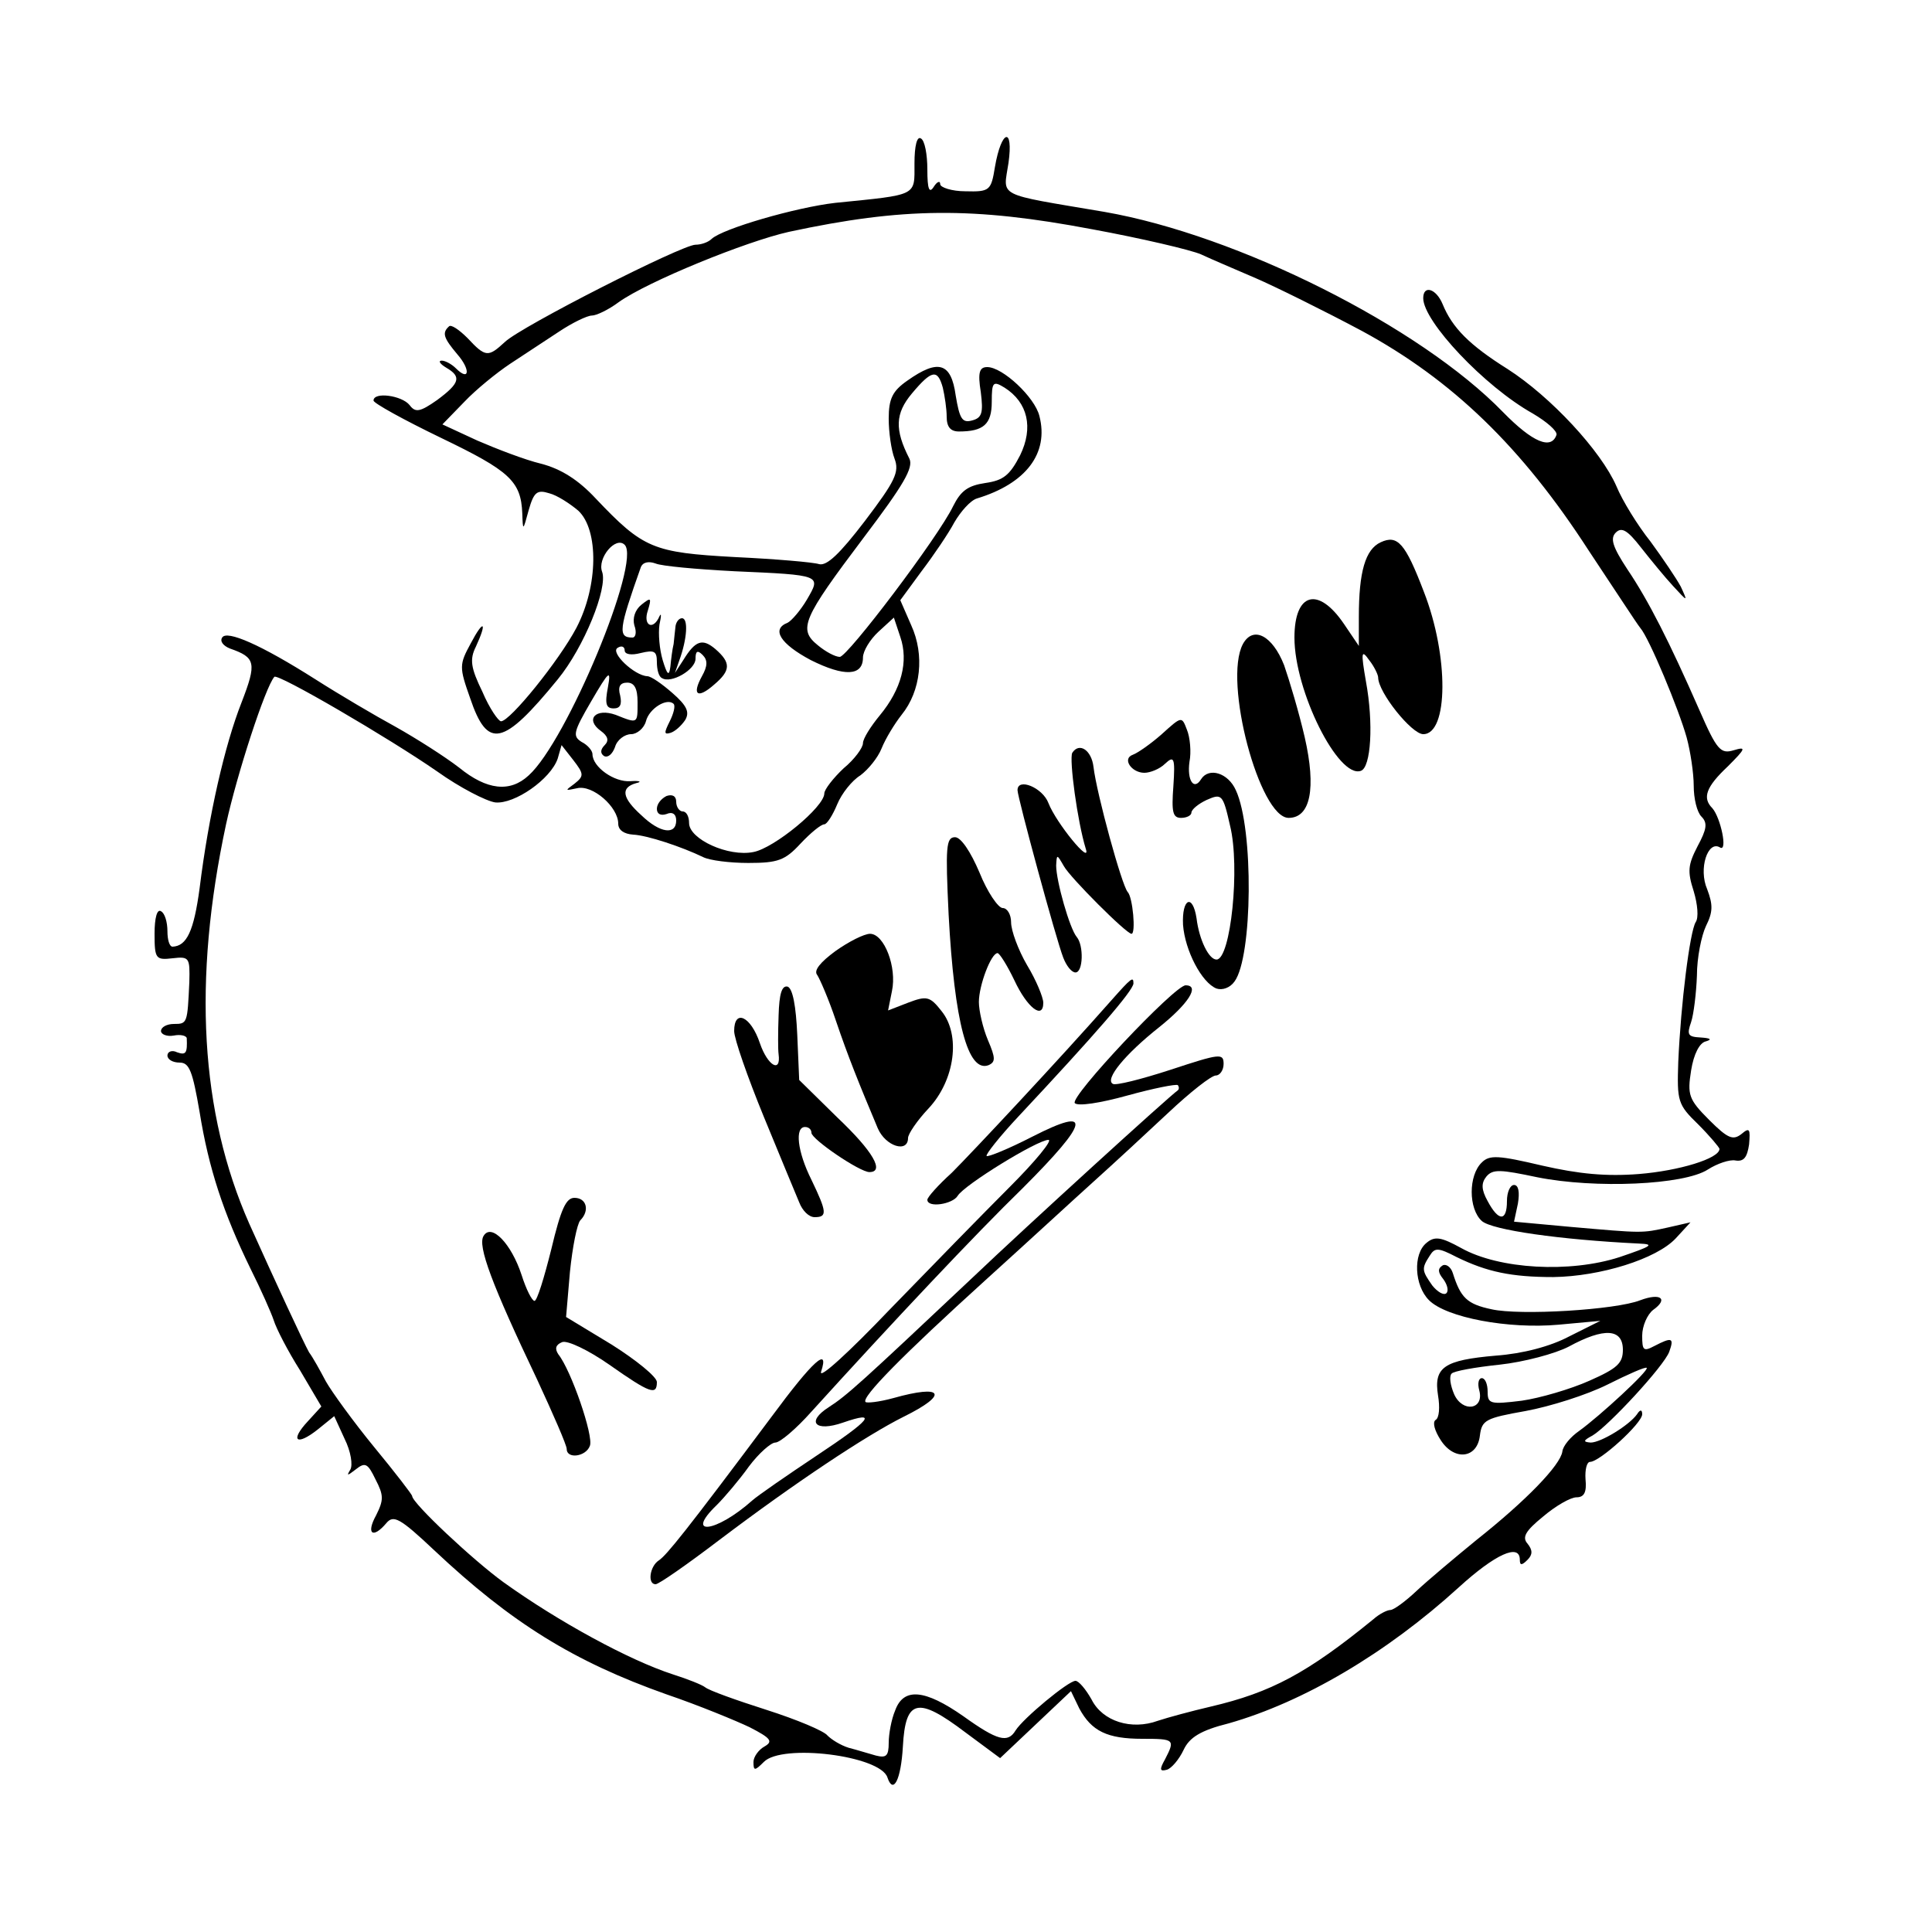 <?xml version="1.0" standalone="no"?>
<!DOCTYPE svg PUBLIC "-//W3C//DTD SVG 20010904//EN"
 "http://www.w3.org/TR/2001/REC-SVG-20010904/DTD/svg10.dtd">
<svg version="1.0" xmlns="http://www.w3.org/2000/svg"
 width="300pt" height="300pt" viewBox="0 0 300 300"
 preserveAspectRatio="xMidYMid meet">
<g transform="translate(0,300) scale(0.1,-0.1)"
fill="#000000" stroke="none">
<path d="M1420 2746 c0 -51 6 -48 -123 -61 -61 -7 -175 -40 -192 -56 -5 -5
-16 -9 -25 -9 -21 0 -271 -127 -296 -151 -26 -24 -30 -24 -58 6 -13 13 -26 22
-29 18 -11 -10 -8 -18 13 -43 21 -24 19 -43 -2 -22 -7 7 -17 12 -22 12 -6 0
-3 -5 7 -11 24 -14 21 -24 -14 -50 -27 -19 -34 -20 -43 -8 -12 15 -56 21 -56
7 0 -4 47 -30 105 -58 106 -51 124 -67 126 -117 1 -28 1 -28 10 5 8 28 13 32
32 26 12 -3 32 -16 45 -27 32 -30 31 -117 -3 -182 -27 -51 -103 -145 -117
-145 -4 0 -18 20 -29 46 -18 37 -20 50 -10 70 18 39 12 43 -8 5 -18 -33 -18
-37 -1 -85 27 -80 51 -75 136 29 41 50 78 142 69 167 -8 21 21 56 35 42 26
-26 -90 -305 -149 -358 -29 -27 -65 -23 -108 12 -22 17 -66 45 -98 63 -33 18
-89 51 -125 74 -85 54 -138 77 -145 65 -4 -6 2 -13 12 -17 40 -14 42 -22 18
-84 -26 -66 -51 -175 -65 -288 -9 -67 -20 -90 -42 -91 -5 0 -8 11 -8 24 0 14
-4 28 -10 31 -6 4 -10 -10 -10 -35 0 -39 2 -41 28 -38 26 3 27 1 26 -37 -3
-64 -3 -65 -24 -65 -11 0 -20 -5 -20 -11 0 -5 9 -9 20 -7 10 2 19 0 20 -4 1
-23 -1 -27 -15 -22 -8 4 -15 1 -15 -5 0 -6 8 -11 19 -11 15 0 20 -13 31 -77
14 -87 37 -157 79 -243 16 -32 32 -68 36 -80 4 -13 22 -48 41 -78 l33 -56 -21
-23 c-28 -30 -18 -39 15 -13 l26 21 16 -35 c10 -20 13 -41 9 -48 -6 -10 -5
-10 8 0 15 12 19 10 31 -15 13 -25 13 -32 1 -56 -16 -29 -5 -37 16 -12 11 13
21 8 74 -42 120 -113 217 -173 361 -224 50 -17 108 -41 129 -51 33 -17 37 -22
23 -30 -9 -5 -17 -16 -17 -24 0 -14 2 -14 16 0 28 29 181 10 192 -24 9 -27 21
-4 24 48 4 74 23 78 97 22 l54 -40 55 52 55 52 13 -27 c19 -35 43 -47 98 -47
50 0 51 -1 35 -32 -9 -16 -8 -19 3 -16 7 2 19 16 26 31 9 19 26 30 70 41 116
33 245 109 357 211 57 52 95 69 95 43 0 -9 3 -9 12 0 8 8 8 15 0 25 -9 10 -3
20 24 42 20 17 43 30 52 30 12 0 16 8 14 28 -1 15 2 27 7 27 15 0 81 60 81 74
0 7 -3 8 -8 0 -12 -17 -56 -44 -72 -44 -12 1 -12 3 3 11 25 15 111 108 119
130 8 22 4 23 -23 9 -17 -9 -19 -7 -19 16 0 15 8 33 17 40 24 17 12 27 -20 15
-38 -15 -187 -24 -231 -14 -38 8 -48 18 -60 56 -3 10 -11 15 -16 12 -8 -5 -7
-11 1 -21 6 -8 9 -18 5 -22 -4 -4 -14 2 -22 12 -16 23 -17 26 -4 46 8 13 13
13 42 -2 47 -23 85 -31 150 -31 73 1 160 28 190 60 l23 25 -35 -8 c-41 -9 -38
-9 -152 1 l-87 8 6 28 c3 18 1 29 -6 29 -6 0 -11 -11 -11 -25 0 -32 -13 -32
-30 0 -10 18 -10 28 -2 38 10 12 22 11 79 -1 90 -18 228 -12 265 12 14 9 34
16 43 14 13 -2 18 5 21 25 2 24 1 27 -12 16 -13 -10 -21 -7 -50 22 -32 32 -34
39 -28 77 4 25 13 43 23 45 10 3 7 5 -8 6 -20 1 -22 4 -15 24 4 12 8 45 9 72
0 28 7 62 14 77 11 22 11 33 2 57 -14 32 1 77 20 65 12 -7 1 46 -12 61 -16 16
-10 33 24 65 28 28 29 31 9 25 -20 -6 -26 0 -53 62 -47 107 -79 170 -112 219
-23 35 -27 48 -18 57 9 9 18 4 39 -23 15 -19 37 -46 50 -60 23 -25 23 -25 12
-1 -7 13 -28 44 -47 70 -20 25 -44 64 -53 86 -24 55 -102 139 -169 182 -59 37
-86 64 -101 101 -10 24 -30 30 -30 9 0 -36 95 -137 170 -179 22 -13 38 -27 37
-33 -8 -24 -37 -12 -83 35 -129 133 -412 275 -619 311 -171 29 -157 22 -149
76 8 57 -11 52 -21 -6 -6 -37 -8 -39 -46 -38 -21 0 -39 6 -39 11 0 6 -5 4 -10
-4 -7 -11 -10 -4 -10 27 0 23 -4 45 -10 48 -6 4 -10 -11 -10 -39z m276 -102
c76 -14 153 -32 169 -39 17 -8 55 -24 85 -37 30 -13 105 -50 165 -82 140 -76
248 -180 352 -341 40 -60 75 -114 80 -120 14 -16 60 -127 72 -170 6 -22 11
-56 11 -75 0 -20 5 -41 12 -48 10 -10 8 -20 -6 -46 -15 -29 -16 -39 -6 -70 6
-20 8 -41 3 -48 -9 -15 -23 -126 -27 -217 -2 -61 -1 -66 31 -97 18 -18 33 -36
33 -38 0 -15 -63 -34 -125 -39 -51 -4 -93 0 -150 13 -68 16 -82 17 -94 5 -21
-20 -21 -72 0 -91 16 -14 121 -29 244 -35 25 -1 20 -4 -30 -21 -77 -25 -187
-19 -246 14 -31 17 -41 19 -54 8 -21 -17 -19 -66 4 -89 27 -27 123 -45 201
-38 l65 6 -48 -24 c-30 -16 -73 -27 -114 -30 -81 -7 -97 -18 -90 -62 3 -18 2
-35 -4 -38 -5 -4 -1 -17 8 -31 21 -33 57 -29 61 7 3 24 9 27 71 38 38 7 95 25
127 41 32 16 59 28 61 26 4 -4 -73 -75 -105 -98 -13 -9 -25 -23 -26 -32 -3
-21 -56 -76 -133 -137 -33 -27 -76 -63 -93 -79 -18 -17 -36 -30 -41 -30 -5 0
-17 -6 -26 -14 -103 -84 -159 -114 -253 -136 -30 -7 -67 -17 -82 -22 -41 -15
-86 -1 -103 33 -9 16 -20 29 -25 29 -11 0 -81 -58 -93 -77 -12 -20 -28 -16
-81 22 -60 42 -93 45 -106 9 -6 -14 -10 -37 -10 -50 0 -21 -4 -24 -20 -20 -11
3 -30 9 -42 12 -13 4 -27 13 -33 19 -5 7 -48 25 -95 40 -47 15 -89 30 -95 35
-5 4 -28 13 -50 20 -68 22 -178 82 -263 143 -47 34 -142 123 -142 134 0 2 -26
36 -59 76 -32 39 -66 86 -75 102 -9 17 -20 37 -26 45 -8 14 -53 111 -93 200
-76 172 -88 377 -36 620 17 78 61 213 75 229 5 6 178 -95 253 -147 35 -25 76
-46 90 -48 30 -3 86 36 97 68 l6 21 18 -23 c17 -22 17 -25 2 -37 -15 -11 -15
-11 4 -7 24 6 64 -29 64 -55 0 -10 9 -16 23 -17 22 -1 76 -19 109 -35 10 -5
41 -9 70 -9 46 0 57 4 81 30 16 17 32 30 37 30 4 0 13 14 20 31 7 17 23 37 36
45 12 9 27 27 33 42 6 15 20 38 31 52 30 37 36 93 15 139 l-17 39 33 45 c19
25 42 59 51 76 10 17 25 34 35 37 76 23 112 70 97 128 -7 29 -57 76 -81 76
-12 0 -15 -8 -10 -39 4 -32 2 -40 -14 -44 -15 -4 -19 3 -25 39 -7 51 -27 57
-75 23 -23 -16 -29 -28 -29 -59 0 -21 4 -49 9 -62 8 -21 1 -35 -46 -97 -39
-51 -59 -70 -71 -67 -9 3 -68 8 -131 11 -127 7 -142 13 -216 91 -27 29 -54 46
-85 54 -25 6 -69 23 -99 36 l-54 25 34 35 c18 19 50 45 71 59 21 14 55 36 76
50 21 14 44 25 51 25 7 0 26 9 42 21 45 32 197 94 264 109 177 38 286 39 471
4z m-232 -246 c3 -13 6 -33 6 -45 0 -16 6 -23 19 -23 38 0 51 11 51 46 0 31 2
33 20 22 36 -23 45 -62 24 -105 -16 -31 -26 -39 -54 -43 -27 -4 -38 -12 -50
-36 -23 -48 -164 -234 -176 -234 -7 0 -22 8 -34 18 -31 25 -24 41 71 167 62
82 78 109 71 123 -23 45 -22 70 4 101 31 37 40 38 48 9z m-324 -285 c137 -6
135 -6 113 -44 -10 -17 -24 -33 -30 -36 -26 -10 -11 -33 36 -58 52 -26 81 -25
81 4 0 10 11 28 24 40 l24 22 10 -30 c13 -38 2 -81 -32 -122 -14 -17 -26 -36
-26 -43 0 -7 -13 -25 -30 -39 -16 -15 -30 -33 -30 -39 0 -21 -78 -85 -110 -91
-39 -8 -100 20 -100 45 0 10 -4 18 -10 18 -5 0 -10 7 -10 15 0 9 -6 12 -15 9
-8 -4 -15 -12 -15 -20 0 -8 6 -11 15 -8 9 4 15 0 15 -10 0 -23 -25 -20 -54 8
-30 27 -33 43 -8 50 9 2 6 4 -9 3 -25 -2 -59 22 -59 42 0 5 -7 14 -17 19 -14
9 -13 15 15 63 28 48 31 50 26 22 -5 -26 -3 -33 9 -33 10 0 13 6 10 20 -4 14
0 20 11 20 11 0 16 -9 16 -30 0 -34 1 -34 -34 -20 -31 11 -48 -7 -23 -25 11
-8 13 -15 6 -22 -7 -7 -7 -13 -1 -17 6 -3 13 3 17 14 3 11 15 20 25 20 9 0 20
9 23 20 5 20 33 37 43 27 3 -3 0 -15 -6 -27 -9 -18 -9 -21 1 -18 7 2 17 11 23
20 7 12 3 22 -20 42 -16 14 -33 26 -39 26 -20 1 -58 37 -46 44 6 4 11 2 11 -4
0 -6 10 -8 25 -4 21 5 25 3 25 -14 0 -12 3 -23 8 -25 14 -9 52 13 52 30 0 12
3 14 11 6 8 -8 8 -17 -1 -33 -16 -29 -7 -36 19 -13 26 22 26 34 2 55 -20 17
-31 14 -50 -17 l-13 -20 7 20 c12 33 14 65 4 65 -5 0 -9 -6 -10 -12 -1 -7 -2
-20 -3 -28 -2 -8 -4 -24 -5 -35 -2 -16 -5 -13 -12 10 -5 17 -7 41 -5 55 3 14
3 19 0 13 -10 -23 -26 -14 -18 9 6 20 5 21 -10 9 -10 -8 -14 -21 -11 -32 4
-11 2 -19 -3 -19 -23 0 -21 13 13 109 3 8 12 10 23 6 9 -4 64 -9 122 -12z
m1380 -1209 c0 -21 -9 -29 -52 -48 -29 -13 -77 -27 -105 -31 -49 -6 -53 -5
-53 14 0 12 -4 21 -9 21 -5 0 -7 -8 -4 -19 8 -30 -26 -35 -39 -6 -6 14 -8 28
-4 32 3 4 37 10 75 14 37 4 86 17 107 28 55 30 84 28 84 -5z"/>
<path d="M2144 2158 c-24 -11 -34 -46 -34 -116 l0 -45 -23 34 c-40 59 -77 49
-77 -21 0 -83 68 -219 103 -207 16 5 20 74 8 139 -8 46 -7 50 5 33 8 -10 14
-23 14 -27 0 -23 52 -88 70 -88 39 0 40 121 1 221 -29 76 -41 89 -67 77z"/>
<path d="M1930 2000 c-31 -58 26 -270 71 -270 34 0 43 46 25 125 -9 39 -24 89
-32 112 -18 46 -48 62 -64 33z"/>
<path d="M1804 1860 c-17 -15 -37 -29 -45 -32 -17 -6 -2 -28 18 -28 9 0 24 6
32 14 14 13 16 10 13 -35 -3 -40 -1 -49 12 -49 9 0 16 4 16 8 0 5 11 14 24 20
23 10 25 9 36 -40 16 -64 1 -208 -21 -208 -12 0 -27 31 -31 64 -6 39 -23 31
-21 -10 3 -40 29 -90 52 -99 9 -3 21 1 28 11 28 38 30 237 2 297 -12 27 -42
36 -54 17 -11 -18 -22 -2 -18 27 3 15 1 38 -4 50 -8 21 -8 21 -39 -7z"/>
<path d="M1665 1831 c-5 -10 8 -107 21 -149 9 -27 -46 40 -58 71 -9 24 -48 40
-48 20 0 -11 60 -232 71 -260 5 -13 13 -23 19 -23 12 0 13 42 2 55 -11 13 -32
87 -32 111 1 18 1 18 12 -1 10 -18 97 -105 105 -105 7 0 2 57 -6 65 -9 10 -48
152 -53 194 -3 26 -22 39 -33 22z"/>
<path d="M1473 1580 c9 -168 30 -246 62 -234 11 5 11 11 -1 39 -8 19 -14 46
-14 59 0 26 19 76 29 76 3 0 15 -19 26 -42 20 -43 45 -62 45 -35 0 8 -11 35
-25 58 -14 24 -25 54 -25 67 0 12 -6 22 -13 22 -7 0 -24 25 -36 55 -14 33 -29
55 -38 55 -14 0 -15 -15 -10 -120z"/>
<path d="M1297 1523 c-23 -17 -34 -30 -28 -37 4 -6 18 -38 29 -71 19 -56 36
-98 65 -167 12 -28 47 -39 47 -15 0 6 14 27 32 46 41 44 50 114 20 151 -18 23
-23 24 -52 13 l-31 -12 6 30 c8 37 -12 89 -34 89 -9 0 -33 -12 -54 -27z"/>
<path d="M1726 1447 c-82 -93 -216 -236 -248 -268 -21 -19 -38 -38 -38 -42 0
-13 39 -7 47 6 10 17 124 87 141 87 7 0 -20 -33 -60 -73 -40 -40 -124 -126
-187 -191 -62 -65 -110 -109 -106 -96 13 40 -12 18 -77 -70 -133 -178 -163
-215 -175 -223 -14 -9 -18 -37 -5 -37 5 0 48 30 98 68 119 90 229 163 287 192
71 35 62 51 -16 29 -22 -6 -41 -8 -43 -6 -7 7 58 73 186 189 63 57 139 127
169 154 30 27 82 75 115 106 34 32 67 58 74 58 6 0 12 8 12 18 0 17 -6 16 -82
-9 -46 -15 -86 -25 -90 -22 -13 7 19 46 72 88 45 36 64 65 41 65 -17 0 -181
-174 -172 -183 5 -5 39 0 82 12 40 11 75 18 78 16 2 -3 2 -6 0 -8 -11 -7 -235
-211 -319 -291 -173 -163 -195 -183 -223 -201 -36 -23 -21 -39 22 -24 55 19
44 5 -42 -52 -45 -30 -90 -61 -99 -69 -56 -50 -106 -56 -55 -7 12 12 35 39 50
60 15 20 34 37 41 37 7 0 32 21 56 48 127 140 254 275 328 347 104 104 109
128 15 80 -37 -19 -69 -32 -71 -30 -2 2 20 30 50 62 117 125 178 195 178 206
0 11 -3 9 -34 -26z"/>
<path d="M1209 1423 c-1 -26 -1 -53 0 -60 4 -30 -17 -18 -29 17 -14 42 -40 54
-40 19 0 -12 21 -72 46 -133 25 -61 50 -121 55 -133 5 -13 15 -23 24 -23 20 0
19 8 -5 58 -22 44 -26 82 -10 82 6 0 10 -4 10 -9 0 -10 75 -61 90 -61 24 0 6
32 -50 85 l-59 58 -3 70 c-2 45 -7 72 -15 75 -9 2 -13 -11 -14 -45z"/>
<path d="M856 1060 c-11 -44 -22 -80 -26 -80 -4 0 -13 18 -20 40 -16 49 -47
81 -59 61 -10 -15 13 -76 83 -223 25 -54 46 -102 46 -108 0 -16 30 -12 36 5 6
15 -29 117 -49 142 -6 9 -4 15 6 19 8 3 40 -12 73 -35 64 -45 74 -48 74 -27 0
8 -32 34 -70 58 l-71 43 6 70 c4 39 11 74 16 80 15 15 10 35 -9 35 -13 0 -21
-17 -36 -80z"/>
</g>
</svg>
